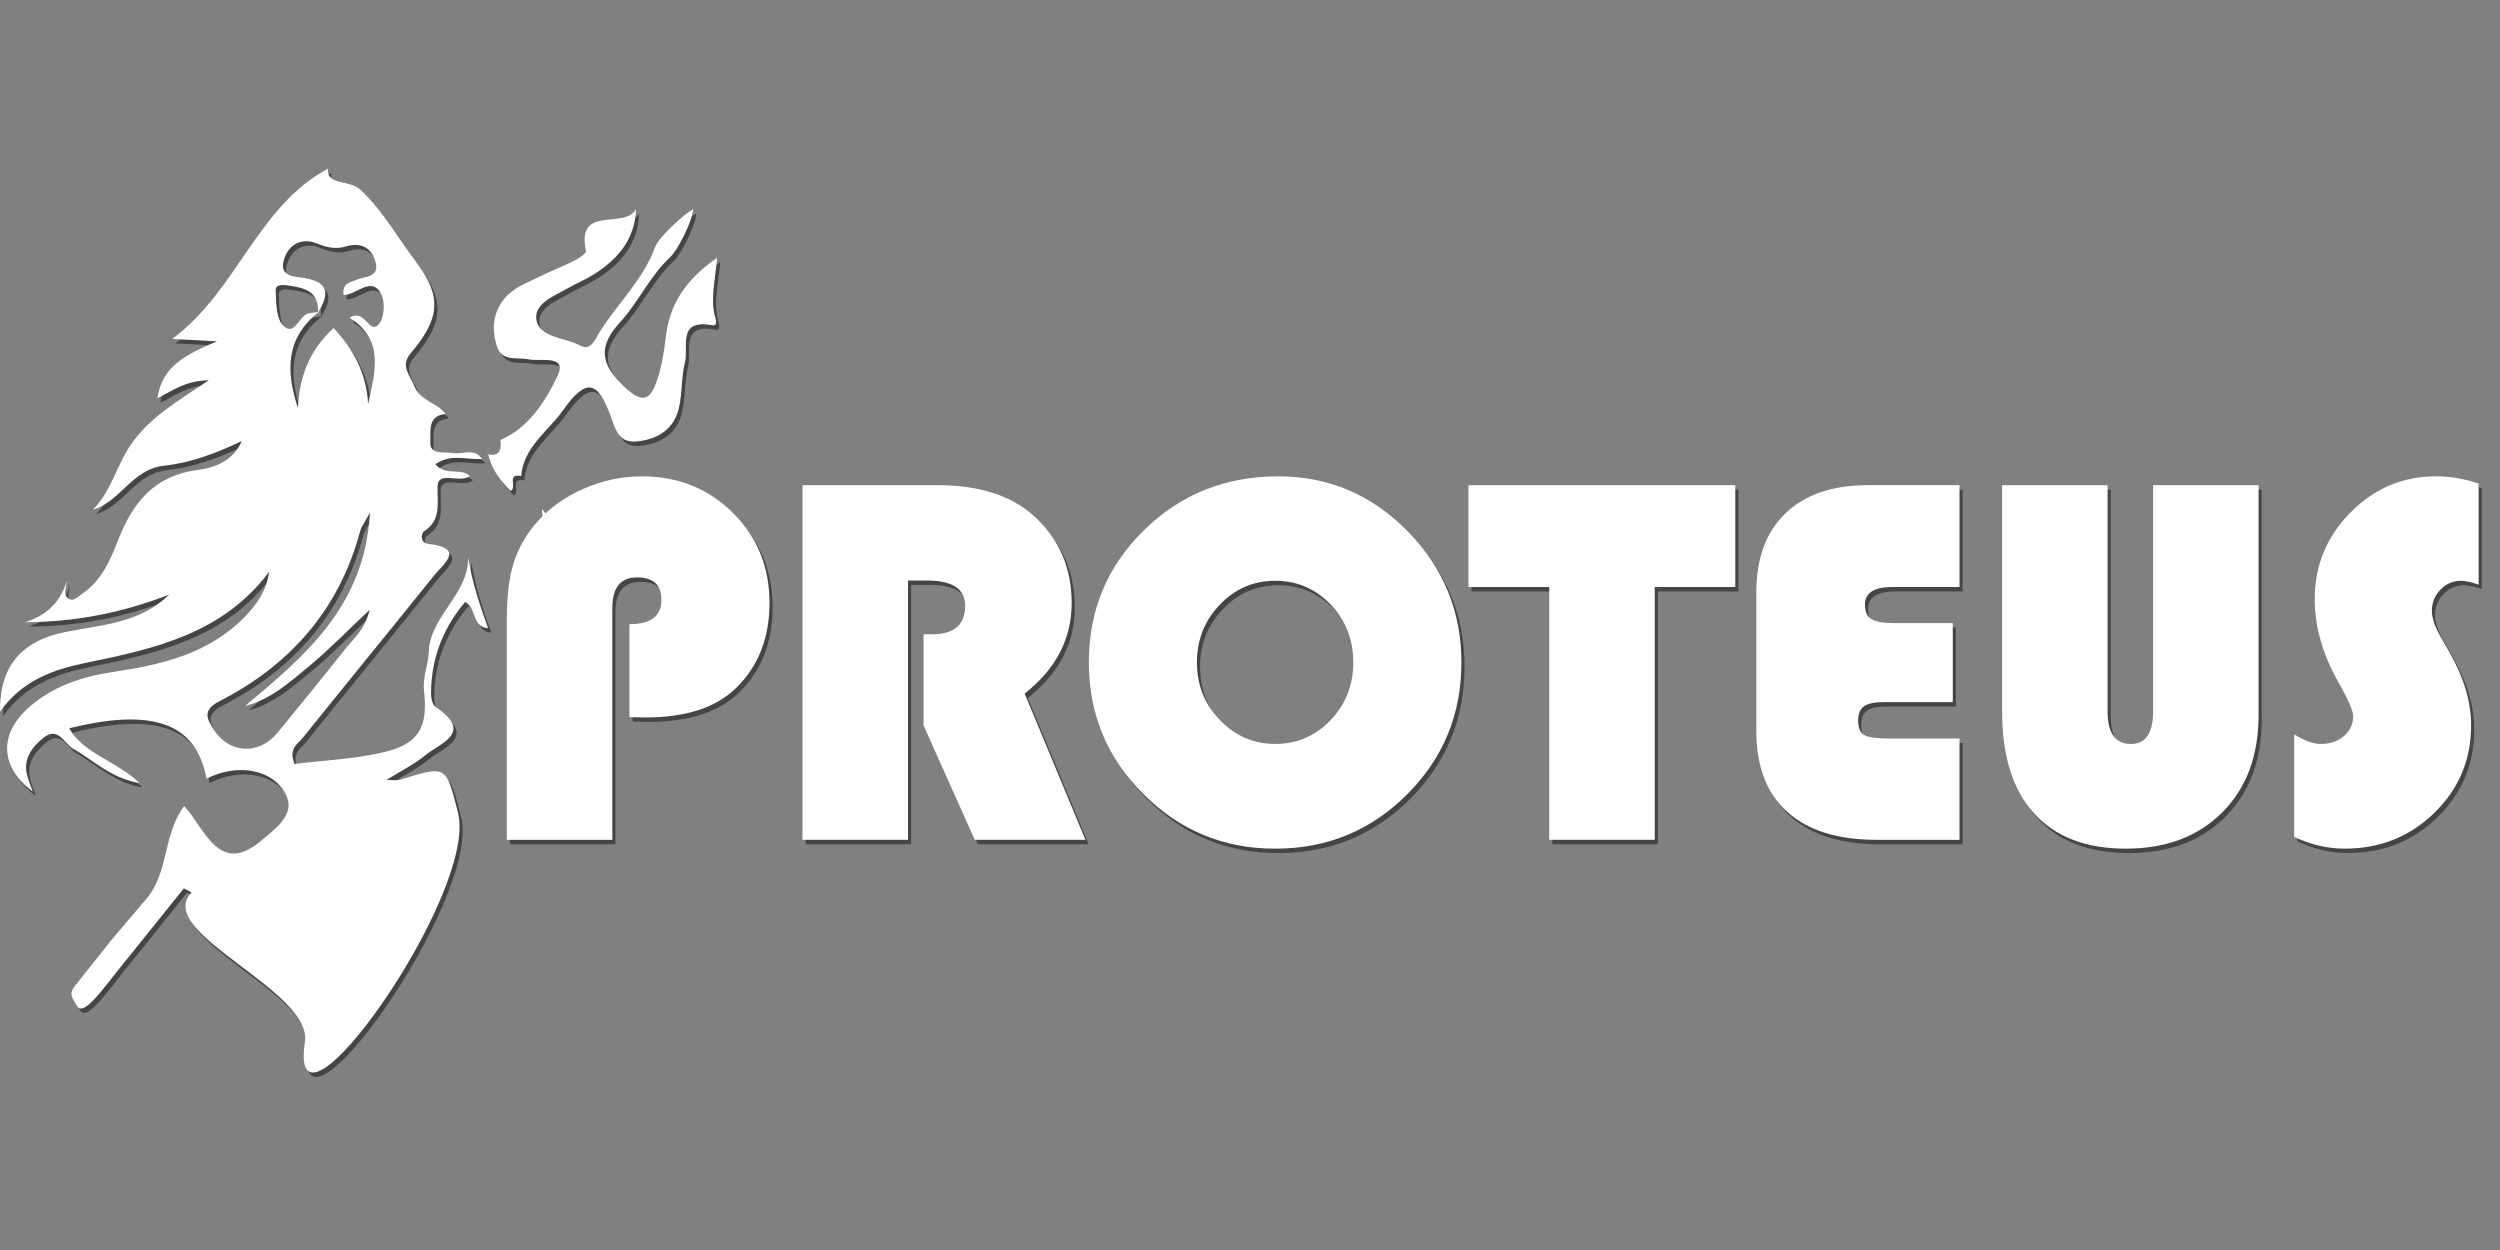 <?xml version="1.0" encoding="utf-8"?>
<!-- Generator: Adobe Illustrator 16.0.0, SVG Export Plug-In . SVG Version: 6.00 Build 0)  -->
<!DOCTYPE svg PUBLIC "-//W3C//DTD SVG 1.1//EN" "http://www.w3.org/Graphics/SVG/1.1/DTD/svg11.dtd">
<svg version="1.1" id="Camada_1" xmlns="http://www.w3.org/2000/svg" xmlns:xlink="http://www.w3.org/1999/xlink" x="0px" y="0px"
	 width="200px" height="100px" viewBox="0 0 200 100" enable-background="new 0 0 200 100" xml:space="preserve">
<rect x="0" y="0" width="200" height="100" fill="#808080" stroke="none"/>
<g>
	<g>
		<g>
			<path fill="#454545" d="M39.297,50.611c-1.275-0.085-0.902-1.58-1.836-2.106c-1.626,1.942-2.57,4.134-2.709,6.69
				c-0.033,0.652-0.061,1.438,0.389,1.745c3.004,2.052,0.357,2.831-0.861,3.831c-0.85,0.702-1.866,1.202-3.113,1.979
				c0.607,0,0.861,0.059,1.074-0.008c3.742-1.183,3.693-1.172,4.652,2.643c1.629,6.504-13.707,28-12.25,18.295
				c0.613-4.098-12.165-8.725-9.072-11.926c-0.203-0.111-0.406-0.223-0.609-0.334c-2.551,3.173-2.555,3.17-5.104,6.345
				c-1.991,2.479,0.934-1.11-1.075,1.354c-0.516,0.633-1.885,2.473-2.347,1.75c-0.58-0.906-0.621-1.105-0.139-1.709
				c4.026-5.024,1.464-1.959,5.636-6.861c1.86-2.188,1.31-5.1,3.046-7.454c1.675,1.71,2.751,5.735,6.273,2.676
				c0.906-0.788,2.586-1.929,1.946-3.424c-0.946-2.216-3.953-2.729-6.425-1.448c-0.724-3.894-3.505-5.901-10.988-4.03
				c1.247,2.117,3.737,2.556,5.631,4.384c-2.331-0.407-3.682-1.836-5.302-2.741c-0.742-0.416-1.207-1.85-2.397-0.879
				c-0.994,0.81-1.708,1.815-1.23,3.226c0.111,0.325,0.229,0.648,0.379,1.077c-2.614-1.994-2.73-4.591-0.305-6.74
				c1.904-1.688,4.213-2.459,6.727-2.835c3.867-0.577,7.651-1.438,10.544-4.412c0.979-1.009,1.751-2.101,1.943-3.599
				c-3.659,4.898-9.08,6.148-14.533,7.253c-2.718,0.55-5.191,1.422-6.991,3.927c-0.035-3.65,1.746-5.673,5.245-6.367
				c2.9-0.576,5.969-0.709,8.295-2.993c-3.69,1.434-7.497,2.204-11.529,2.208c1.741-0.542,2.846-1.635,3.341-3.323
				c-0.031,0.428-0.249,0.989-0.056,1.255c0.438,0.61,0.912,0.043,1.302-0.223c1.536-1.046,2.233-2.683,2.871-4.319
				c1.157-2.967,2.894-5.12,6.338-5.566c1.404-0.182,2.874-0.745,3.531-2.313c-2.015,0.964-4.066,1.745-6.241,1.976
				c-2.511,0.265-3.463,2.874-5.672,3.522c1.533-1.53,1.944-3.724,3.184-5.417c1.425-1.945,3.462-3.208,6.095-4.944
				c-1.957,0.045-2.903,0.854-4.115,1.438c0.39-2.552,2.191-3.458,4.763-4.554c-1.667-0.088-2.552-0.135-3.58-0.189
				c5.195-3.835,6.823-10.625,12.477-13.627c-0.179,1.376,1.717,0.864,2.592,1.693c1.841,1.741,3.028,3.889,4.489,5.833
				c2.089,2.781,1.809,4.543-0.482,7.254c-0.859,1.019-0.033,1.767,0.305,2.629c0.464,1.189,1.83,1.308,2.502,2.228
				c-1.51,0.101-1.176,1.483-1.229,2.216c-0.076,1.078,1.086,0.78,1.812,0.901c0.795,0.132,1.759-0.468,2.355,0.531l0.057-0.063
				c-1.217,0.125-2.537-0.487-3.826,0.431c0.834,0.972,2.033,0.249,2.757,0.934c-0.791,0.652-2.562-0.492-2.58,0.859
				c-0.021,1.418,0.312,2.66-1.106,3.593c-0.181,0.12-0.318,0.908,0.358,0.983c3.031,0.338,1.19,1.628,0.457,2.546
				c-3.472,4.337-7.003,8.625-10.479,12.958c-0.39,0.483-1.184,0.868-0.667,2.102c2.328-0.291,4.795-0.388,7.152-0.945
				c2.813-0.667,3.534-2.01,3.206-4.91c-0.124-1.08,0.34-2.097,0.381-3.117c0.115-2.898,3.145-4.52,3.157-7.55
				C38.018,46.965,38.651,48.791,39.297,50.611z M25.685,25.374c0.11-1.656-1.013-1.992-2.302-2.17
				c-0.447-0.062-1.097-0.151-1.076,0.37c0.034,0.978,0.026,2.273,0.611,2.84c0.933,0.902,1.238-0.872,2.067-0.999
				c0.262-0.041,0.524-0.078,0.788-0.116c-2.706,2.093-2.655,4.79-1.682,7.721c0.08-2.563,0.98-4.727,2.845-6.423
				c1.592,1.698,2.65,3.662,2.758,6.083c0.561-2.568,1.344-5.136-1.48-6.906c1.262-0.797,1.547,1.407,2.34,0.516
				c0.438-0.493,0.521-1.75,0.203-2.382c-0.779-1.557-2.019,0.096-3.033,0.042c-0.079-0.946,0.504-0.988,0.982-1.193
				c0.721-0.309,2.007-0.176,1.551-1.571c-0.361-1.101-1.229-1.446-2.331-1.117c-0.802,0.239-1.5,0.098-2.286-0.225
				c-1.287-0.528-2.34,0.084-2.692,1.338c-0.387,1.377,1.03,1.293,1.717,1.422C26.707,22.987,26.512,24.017,25.685,25.374z
				 M29.85,41.353c-0.459,0.848-0.69,1.129-0.774,1.45c-1.673,6.275-5.582,10.744-11.271,13.648
				c-1.43,0.729-0.965,1.451-0.465,2.246c1.246,1.979,3.645,2.076,5.11,0.273c1.784-2.193,3.593-4.367,5.333-6.596
				c0.683-0.873,1.661-1.605,2.038-3.238c-1.842,1.732-3.254,3.201-4.815,4.49c-1.557,1.285-3.088,2.686-5.144,3.203
				C24.623,52.822,29.424,48.906,29.85,41.353z"/>
			<path fill="#454545" d="M41.942,38.434c-1.205-0.241-0.285,0.946-0.848,1.195c-0.828-0.85-1.562-1.774-1.799-3.007l-0.059,0.063
				c1.012,0.237,1.121-0.368,1.06-1.133c2.304-1.006,3.612-3.149,4.562-5.133c0.82-1.713-1.418-1.127-2.289-1.313
				c-0.984-0.211-2.176,0.259-2.594-1.14c-0.398-1.339-0.285-2.608,0.641-3.74c0.705-0.859,1.727-1.202,2.662-1.676
				c0.94-0.477,1.934-0.846,2.875-1.319c0.383-0.193,1.021-0.612,0.978-0.806c-0.817-3.739,3.128-1.67,4.002-3.349
				c-0.087,2.426-1.448,3.995-3.334,5.203c-0.663,0.426-1.407,0.729-2.095,1.12c-1.139,0.647-2.869,1.276-2.514,2.675
				c0.326,1.292,2.297,1.293,3.504,1.935c0.846,0.45,1.188-0.562,1.527-1.098c1.446-2.293,3.495-4.192,4.448-6.814
				c0.282-0.781,2.308-2.608,3.033-3.021c-0.045,0.979-1.257,3.31-1.81,3.821c-1.645,1.522-2.541,3.6-4.018,5.214
				c-1.762,1.927-1.641,3.329,0.303,5.174c1.619,1.537,2.17,0.907,2.674-0.619c0.355-1.079,0.535-2.23,0.666-3.365
				c0.301-2.618,1.586-4.576,4.104-6.327c-0.142,1.771-0.544,3.204-0.19,4.618c0.074,0.292,0.289,0.875-0.217,0.781
				c-2.822-0.522-1.857,1.746-2.166,2.96c-0.299,1.186-0.205,2.47-0.484,3.663c-0.387,1.64-1.584,2.449-3.237,2.659
				c-1.53,0.194-1.772-0.766-2.203-1.959c-1.071-2.97-2.013-3.09-3.845-0.505C44.085,34.874,42.139,36.109,41.942,38.434z"/>
			<path fill="#454545" d="M40.956,53.773c1.852,0.909,3.48,0.333,4.874-0.917c1.431-1.284,0.925-2.835,0.401-4.406
				c-0.521-1.565-1.4-2.834-2.633-3.918c0.687-0.578,1.084,0.5,1.805,0.183c-0.248-1.372-1.846-2.129-1.797-3.635
				c2.703,3.193,5.016,6.504,3.838,11.064c-0.562,2.173-2.519,2.201-4.092,2.741C42.36,55.227,41.227,55.271,40.956,53.773z"/>
		</g>
	</g>
	<g>
		<path fill="#454545" d="M50.606,57.729v-7.441c1.705,0,2.557-0.651,2.557-1.952c0-1.193-0.65-1.79-1.953-1.79
			c-1.317,0-1.975,0.818-1.975,2.455v18.541h-8.439v-17.67c0-1.829,0.184-3.33,0.551-4.499c0.368-1.172,0.995-2.264,1.881-3.274
			c0.998-1.124,2.245-2.01,3.741-2.66c1.497-0.652,3.042-0.978,4.636-0.978c2.882,0,5.303,0.97,7.264,2.91
			c1.961,1.939,2.941,4.344,2.941,7.213c0,2.784-0.88,5.043-2.64,6.776c-1.607,1.594-4.033,2.391-7.275,2.391L50.606,57.729z"/>
		<path fill="#454545" d="M72.89,46.795v20.744H64.45V39.168h10.83c3.297,0,5.854,0.816,7.67,2.451
			c2.022,1.83,3.034,4.15,3.034,6.964c0,2.868-1.254,5.286-3.762,7.254l4.863,11.701h-8.854l-4.095-9.145v-7.297h0.665
			c1.774,0,2.661-0.762,2.661-2.286c0-1.345-1.026-2.017-3.077-2.017H72.89z"/>
		<path fill="#454545" d="M102.51,38.46c4.018,0,7.465,1.462,10.342,4.386c2.875,2.924,4.312,6.423,4.312,10.498
			c0,4.143-1.447,7.662-4.344,10.559s-6.416,4.344-10.559,4.344c-4.117,0-7.629-1.453-10.54-4.363
			c-2.91-2.91-4.364-6.424-4.364-10.539c0-4.158,1.465-7.677,4.395-10.56C94.684,39.902,98.269,38.46,102.51,38.46z M102.26,46.817
			c-1.732,0-3.209,0.638-4.427,1.911c-1.221,1.276-1.829,2.813-1.829,4.616c0,1.801,0.612,3.338,1.838,4.613
			c1.226,1.275,2.699,1.912,4.417,1.912c1.746,0,3.225-0.635,4.438-1.902c1.211-1.268,1.816-2.809,1.816-4.625
			c0-1.814-0.605-3.357-1.816-4.625C105.484,47.451,104.006,46.817,102.26,46.817z"/>
		<path fill="#454545" d="M132.629,47.315v20.224h-8.439V47.315h-6.465v-8.146h21.348v8.146H132.629z"/>
		<path fill="#454545" d="M156.471,50.203v6.32h-5.508c-0.748,0-1.279,0.109-1.59,0.332c-0.312,0.221-0.469,0.598-0.469,1.125
			c0,0.596,0.16,0.986,0.479,1.174c0.32,0.188,0.971,0.279,1.955,0.279h5.674v8.107h-6.631c-3.117,0-5.5-0.744-7.152-2.234
			c-1.646-1.49-2.473-3.641-2.473-6.455V47.73c0-2.716,0.779-4.822,2.34-6.319c1.559-1.496,3.752-2.244,6.578-2.244h7.338v8.147
			h-5.385c-1.453,0-2.182,0.472-2.182,1.414c0,0.554,0.174,0.938,0.52,1.153c0.348,0.215,0.963,0.322,1.85,0.322H156.471
			L156.471,50.203z"/>
		<path fill="#454545" d="M180.936,39.168v18.394c0,3.242-0.965,5.834-2.898,7.773c-1.932,1.939-4.508,2.91-7.723,2.91
			c-3.201,0-5.65-0.943-7.346-2.828c-1.699-1.883-2.549-4.592-2.549-8.125V39.168h8.439v18.103c0,1.732,0.617,2.6,1.85,2.6
			c1.191,0,1.789-0.867,1.789-2.6V39.168H180.936z"/>
		<path fill="#454545" d="M198.541,39.042v8.085c-0.609-0.207-1.08-0.311-1.412-0.311c-0.639,0-1.186,0.235-1.641,0.706
			c-0.457,0.471-0.688,1.04-0.688,1.705c0,0.568,0.25,1.288,0.748,2.163l0.645,1.121c1.164,2.025,1.748,3.979,1.748,5.861
			c0,2.758-0.982,5.094-2.941,7.006c-1.961,1.912-4.355,2.867-7.182,2.867c-1.359,0-2.701-0.312-4.033-0.936V59.1
			c0.805,0.514,1.52,0.77,2.143,0.77c0.732,0,1.348-0.213,1.838-0.635c0.492-0.42,0.738-0.951,0.738-1.59
			c0-0.414-0.395-1.324-1.186-2.723c-1.26-2.217-1.891-4.436-1.891-6.651c0-2.675,0.951-4.979,2.857-6.912
			c1.908-1.933,4.182-2.898,6.83-2.898C196.277,38.46,197.42,38.655,198.541,39.042z"/>
	</g>
</g>
<g>
	<g>
		<g>
			<path fill="#FFFFFF" d="M39.047,50.258c-1.275-0.085-0.902-1.58-1.836-2.106c-1.626,1.942-2.57,4.134-2.709,6.69
				c-0.033,0.652-0.061,1.438,0.389,1.745c3.004,2.052,0.357,2.831-0.861,3.831c-0.85,0.702-1.866,1.202-3.113,1.979
				c0.607,0,0.861,0.059,1.074-0.008c3.742-1.183,3.693-1.172,4.652,2.643c1.629,6.504-13.707,28-12.25,18.295
				c0.613-4.098-12.165-8.725-9.072-11.926c-0.203-0.111-0.406-0.223-0.609-0.334c-2.551,3.173-2.555,3.17-5.104,6.345
				c-1.991,2.479,0.934-1.11-1.075,1.354c-0.516,0.633-1.885,2.473-2.347,1.75c-0.58-0.906-0.621-1.105-0.139-1.709
				c4.026-5.024,1.464-1.959,5.636-6.861c1.86-2.188,1.31-5.1,3.046-7.454c1.675,1.71,2.751,5.735,6.273,2.676
				c0.906-0.788,2.586-1.929,1.946-3.424c-0.946-2.216-3.953-2.729-6.425-1.448c-0.724-3.894-3.505-5.901-10.988-4.03
				c1.247,2.117,3.737,2.556,5.631,4.384c-2.331-0.407-3.682-1.836-5.302-2.741c-0.742-0.416-1.207-1.85-2.397-0.879
				c-0.994,0.81-1.708,1.815-1.23,3.226c0.111,0.325,0.229,0.648,0.379,1.077c-2.614-1.994-2.73-4.591-0.305-6.74
				c1.904-1.688,4.213-2.459,6.727-2.835c3.867-0.577,7.651-1.438,10.544-4.412c0.979-1.009,1.751-2.101,1.943-3.599
				c-3.659,4.898-9.08,6.148-14.533,7.253C4.273,53.549,1.8,54.421,0,56.926c-0.035-3.65,1.746-5.673,5.245-6.367
				c2.9-0.576,5.969-0.708,8.295-2.993C9.851,49,6.043,49.77,2.012,49.774c1.741-0.542,2.846-1.636,3.341-3.324
				c-0.031,0.428-0.249,0.989-0.056,1.255c0.438,0.61,0.912,0.043,1.302-0.223c1.536-1.046,2.233-2.683,2.871-4.319
				c1.157-2.967,2.894-5.12,6.338-5.566c1.404-0.182,2.874-0.745,3.531-2.313c-2.015,0.964-4.066,1.745-6.241,1.976
				c-2.511,0.265-3.463,2.874-5.672,3.522c1.533-1.53,1.944-3.724,3.184-5.417c1.425-1.945,3.462-3.208,6.095-4.944
				c-1.957,0.045-2.903,0.854-4.115,1.438c0.39-2.552,2.191-3.458,4.763-4.554c-1.667-0.088-2.552-0.135-3.58-0.189
				c5.195-3.835,6.823-10.625,12.477-13.627c-0.179,1.376,1.717,0.864,2.592,1.693c1.841,1.741,3.028,3.889,4.489,5.833
				c2.089,2.781,1.809,4.543-0.482,7.254c-0.859,1.019-0.033,1.767,0.305,2.629c0.464,1.189,1.83,1.308,2.502,2.228
				c-1.51,0.101-1.176,1.483-1.229,2.216c-0.076,1.078,1.086,0.78,1.812,0.901c0.795,0.132,1.759-0.468,2.355,0.531l0.057-0.063
				c-1.217,0.125-2.537-0.487-3.826,0.431c0.834,0.972,2.033,0.249,2.757,0.934c-0.791,0.652-2.562-0.492-2.58,0.859
				c-0.021,1.418,0.312,2.66-1.106,3.593c-0.181,0.12-0.318,0.908,0.358,0.983c3.031,0.338,1.19,1.628,0.457,2.546
				c-3.472,4.337-7.003,8.625-10.479,12.958c-0.39,0.483-1.184,0.868-0.667,2.102c2.328-0.291,4.795-0.388,7.152-0.945
				c2.813-0.667,3.534-2.01,3.206-4.91c-0.124-1.08,0.34-2.097,0.381-3.117c0.115-2.898,3.145-4.52,3.157-7.55
				C37.768,46.612,38.401,48.437,39.047,50.258z M25.435,25.02c0.11-1.656-1.013-1.992-2.302-2.17
				c-0.447-0.062-1.097-0.151-1.076,0.37c0.034,0.978,0.026,2.273,0.611,2.84c0.933,0.902,1.238-0.872,2.067-0.999
				c0.262-0.041,0.524-0.078,0.788-0.116c-2.706,2.093-2.655,4.79-1.682,7.721c0.08-2.563,0.98-4.727,2.845-6.423
				c1.592,1.698,2.65,3.662,2.758,6.083c0.561-2.568,1.344-5.136-1.48-6.906c1.262-0.797,1.547,1.407,2.34,0.516
				c0.438-0.493,0.521-1.75,0.203-2.382c-0.779-1.557-2.019,0.096-3.033,0.042c-0.079-0.946,0.504-0.988,0.982-1.193
				c0.721-0.309,2.007-0.176,1.551-1.571c-0.361-1.101-1.229-1.446-2.331-1.117c-0.802,0.239-1.5,0.098-2.286-0.225
				c-1.287-0.528-2.34,0.084-2.692,1.338c-0.387,1.377,1.03,1.293,1.717,1.422C26.457,22.633,26.262,23.663,25.435,25.02z
				 M29.6,40.999c-0.459,0.848-0.69,1.129-0.774,1.45c-1.673,6.275-5.582,10.744-11.271,13.648c-1.43,0.729-0.965,1.451-0.465,2.246
				c1.246,1.979,3.645,2.076,5.11,0.273c1.784-2.193,3.593-4.367,5.333-6.596c0.683-0.873,1.661-1.605,2.038-3.238
				c-1.842,1.732-3.254,3.201-4.815,4.49c-1.557,1.285-3.088,2.686-5.144,3.203C24.373,52.469,29.174,48.552,29.6,40.999z"/>
			<path fill="#FFFFFF" d="M41.692,38.08c-1.205-0.241-0.285,0.946-0.848,1.195c-0.828-0.85-1.562-1.774-1.799-3.007l-0.059,0.063
				c1.012,0.237,1.121-0.368,1.06-1.133c2.304-1.006,3.612-3.149,4.562-5.133c0.82-1.713-1.418-1.127-2.289-1.313
				c-0.984-0.211-2.176,0.259-2.594-1.14c-0.398-1.339-0.285-2.608,0.641-3.74c0.705-0.859,1.727-1.202,2.662-1.676
				c0.94-0.477,1.934-0.846,2.875-1.319c0.383-0.193,1.021-0.612,0.978-0.806c-0.817-3.739,3.128-1.67,4.002-3.349
				c-0.087,2.426-1.448,3.995-3.334,5.203c-0.663,0.426-1.407,0.729-2.095,1.12c-1.139,0.647-2.869,1.276-2.514,2.675
				c0.326,1.292,2.297,1.293,3.504,1.935c0.846,0.45,1.188-0.562,1.527-1.098c1.446-2.293,3.495-4.192,4.448-6.814
				c0.282-0.781,2.308-2.608,3.033-3.021c-0.045,0.979-1.257,3.31-1.81,3.821c-1.645,1.522-2.541,3.6-4.018,5.214
				c-1.762,1.927-1.641,3.329,0.303,5.174c1.619,1.537,2.17,0.907,2.674-0.619c0.355-1.079,0.535-2.23,0.666-3.365
				c0.301-2.618,1.586-4.576,4.104-6.327c-0.142,1.771-0.544,3.204-0.19,4.618c0.074,0.292,0.289,0.875-0.217,0.781
				c-2.822-0.522-1.857,1.746-2.166,2.96c-0.299,1.186-0.205,2.47-0.484,3.663c-0.387,1.64-1.584,2.449-3.237,2.659
				c-1.53,0.194-1.772-0.766-2.203-1.959c-1.071-2.97-2.013-3.09-3.845-0.505C43.835,34.52,41.889,35.756,41.692,38.08z"/>
			<path fill="#FFFFFF" d="M40.706,53.42c1.852,0.909,3.48,0.333,4.874-0.917c1.431-1.284,0.925-2.835,0.401-4.406
				c-0.521-1.565-1.4-2.834-2.633-3.918c0.687-0.578,1.084,0.5,1.805,0.183c-0.248-1.372-1.846-2.129-1.797-3.635
				c2.703,3.193,5.016,6.504,3.838,11.064c-0.562,2.173-2.519,2.201-4.092,2.741C42.11,54.873,40.977,54.917,40.706,53.42z"/>
		</g>
	</g>
	<g>
		<path fill="#FFFFFF" d="M50.356,57.375v-7.442c1.705,0,2.557-0.65,2.557-1.951c0-1.193-0.65-1.79-1.953-1.79
			c-1.317,0-1.975,0.818-1.975,2.455v18.541h-8.439V49.518c0-1.829,0.184-3.33,0.551-4.499c0.368-1.172,0.995-2.264,1.881-3.274
			c0.998-1.124,2.245-2.01,3.741-2.66c1.497-0.652,3.042-0.978,4.636-0.978c2.882,0,5.303,0.97,7.264,2.91
			c1.961,1.939,2.941,4.344,2.941,7.213c0,2.784-0.88,5.043-2.64,6.776c-1.607,1.594-4.033,2.391-7.275,2.391L50.356,57.375z"/>
		<path fill="#FFFFFF" d="M72.64,46.442v20.744H64.2V38.815h10.83c3.297,0,5.854,0.816,7.67,2.451
			c2.022,1.83,3.034,4.15,3.034,6.964c0,2.868-1.254,5.286-3.762,7.254l4.863,11.701h-8.854l-4.095-9.145v-7.297h0.665
			c1.774,0,2.661-0.762,2.661-2.286c0-1.345-1.026-2.017-3.077-2.017H72.64z"/>
		<path fill="#FFFFFF" d="M102.26,38.107c4.018,0,7.465,1.462,10.342,4.386c2.875,2.924,4.312,6.423,4.312,10.498
			c0,4.143-1.447,7.662-4.344,10.559s-6.416,4.344-10.559,4.344c-4.117,0-7.629-1.453-10.54-4.363
			c-2.91-2.91-4.364-6.424-4.364-10.539c0-4.158,1.465-7.677,4.395-10.56C94.434,39.548,98.019,38.107,102.26,38.107z
			 M102.01,46.463c-1.732,0-3.209,0.638-4.427,1.911c-1.221,1.276-1.829,2.813-1.829,4.616c0,1.801,0.612,3.338,1.838,4.613
			c1.226,1.275,2.699,1.912,4.417,1.912c1.746,0,3.225-0.635,4.438-1.902c1.211-1.268,1.816-2.809,1.816-4.625
			c0-1.814-0.605-3.358-1.816-4.625C105.234,47.097,103.756,46.463,102.01,46.463z"/>
		<path fill="#FFFFFF" d="M132.379,46.961v20.224h-8.439V46.961h-6.465v-8.146h21.348v8.146H132.379z"/>
		<path fill="#FFFFFF" d="M156.221,49.85v6.32h-5.508c-0.748,0-1.279,0.109-1.59,0.332c-0.312,0.221-0.469,0.598-0.469,1.125
			c0,0.596,0.16,0.986,0.479,1.174c0.32,0.188,0.971,0.279,1.955,0.279h5.674v8.107h-6.631c-3.117,0-5.5-0.744-7.152-2.234
			c-1.646-1.49-2.473-3.641-2.473-6.455V47.376c0-2.716,0.779-4.822,2.34-6.319c1.559-1.496,3.752-2.244,6.578-2.244h7.338v8.147
			h-5.385c-1.453,0-2.182,0.472-2.182,1.414c0,0.554,0.174,0.938,0.52,1.153c0.348,0.215,0.963,0.322,1.85,0.322H156.221
			L156.221,49.85z"/>
		<path fill="#FFFFFF" d="M180.686,38.815v18.394c0,3.242-0.965,5.834-2.898,7.773c-1.932,1.939-4.508,2.91-7.723,2.91
			c-3.201,0-5.65-0.943-7.346-2.828c-1.699-1.883-2.549-4.592-2.549-8.125V38.815h8.439v18.103c0,1.732,0.617,2.6,1.85,2.6
			c1.191,0,1.789-0.867,1.789-2.6V38.815H180.686z"/>
		<path fill="#FFFFFF" d="M198.291,38.689v8.085c-0.609-0.207-1.08-0.311-1.412-0.311c-0.639,0-1.186,0.235-1.641,0.706
			c-0.457,0.471-0.688,1.04-0.688,1.705c0,0.568,0.25,1.288,0.748,2.163l0.645,1.121c1.164,2.025,1.748,3.979,1.748,5.861
			c0,2.758-0.982,5.094-2.941,7.006c-1.961,1.912-4.355,2.867-7.182,2.867c-1.359,0-2.701-0.312-4.033-0.936v-8.211
			c0.805,0.514,1.52,0.77,2.143,0.77c0.732,0,1.348-0.213,1.838-0.635c0.492-0.42,0.738-0.951,0.738-1.59
			c0-0.414-0.395-1.324-1.186-2.723c-1.26-2.217-1.891-4.435-1.891-6.651c0-2.675,0.951-4.979,2.857-6.912
			c1.908-1.933,4.182-2.898,6.83-2.898C196.027,38.107,197.17,38.301,198.291,38.689z"/>
	</g>
</g>
</svg>
